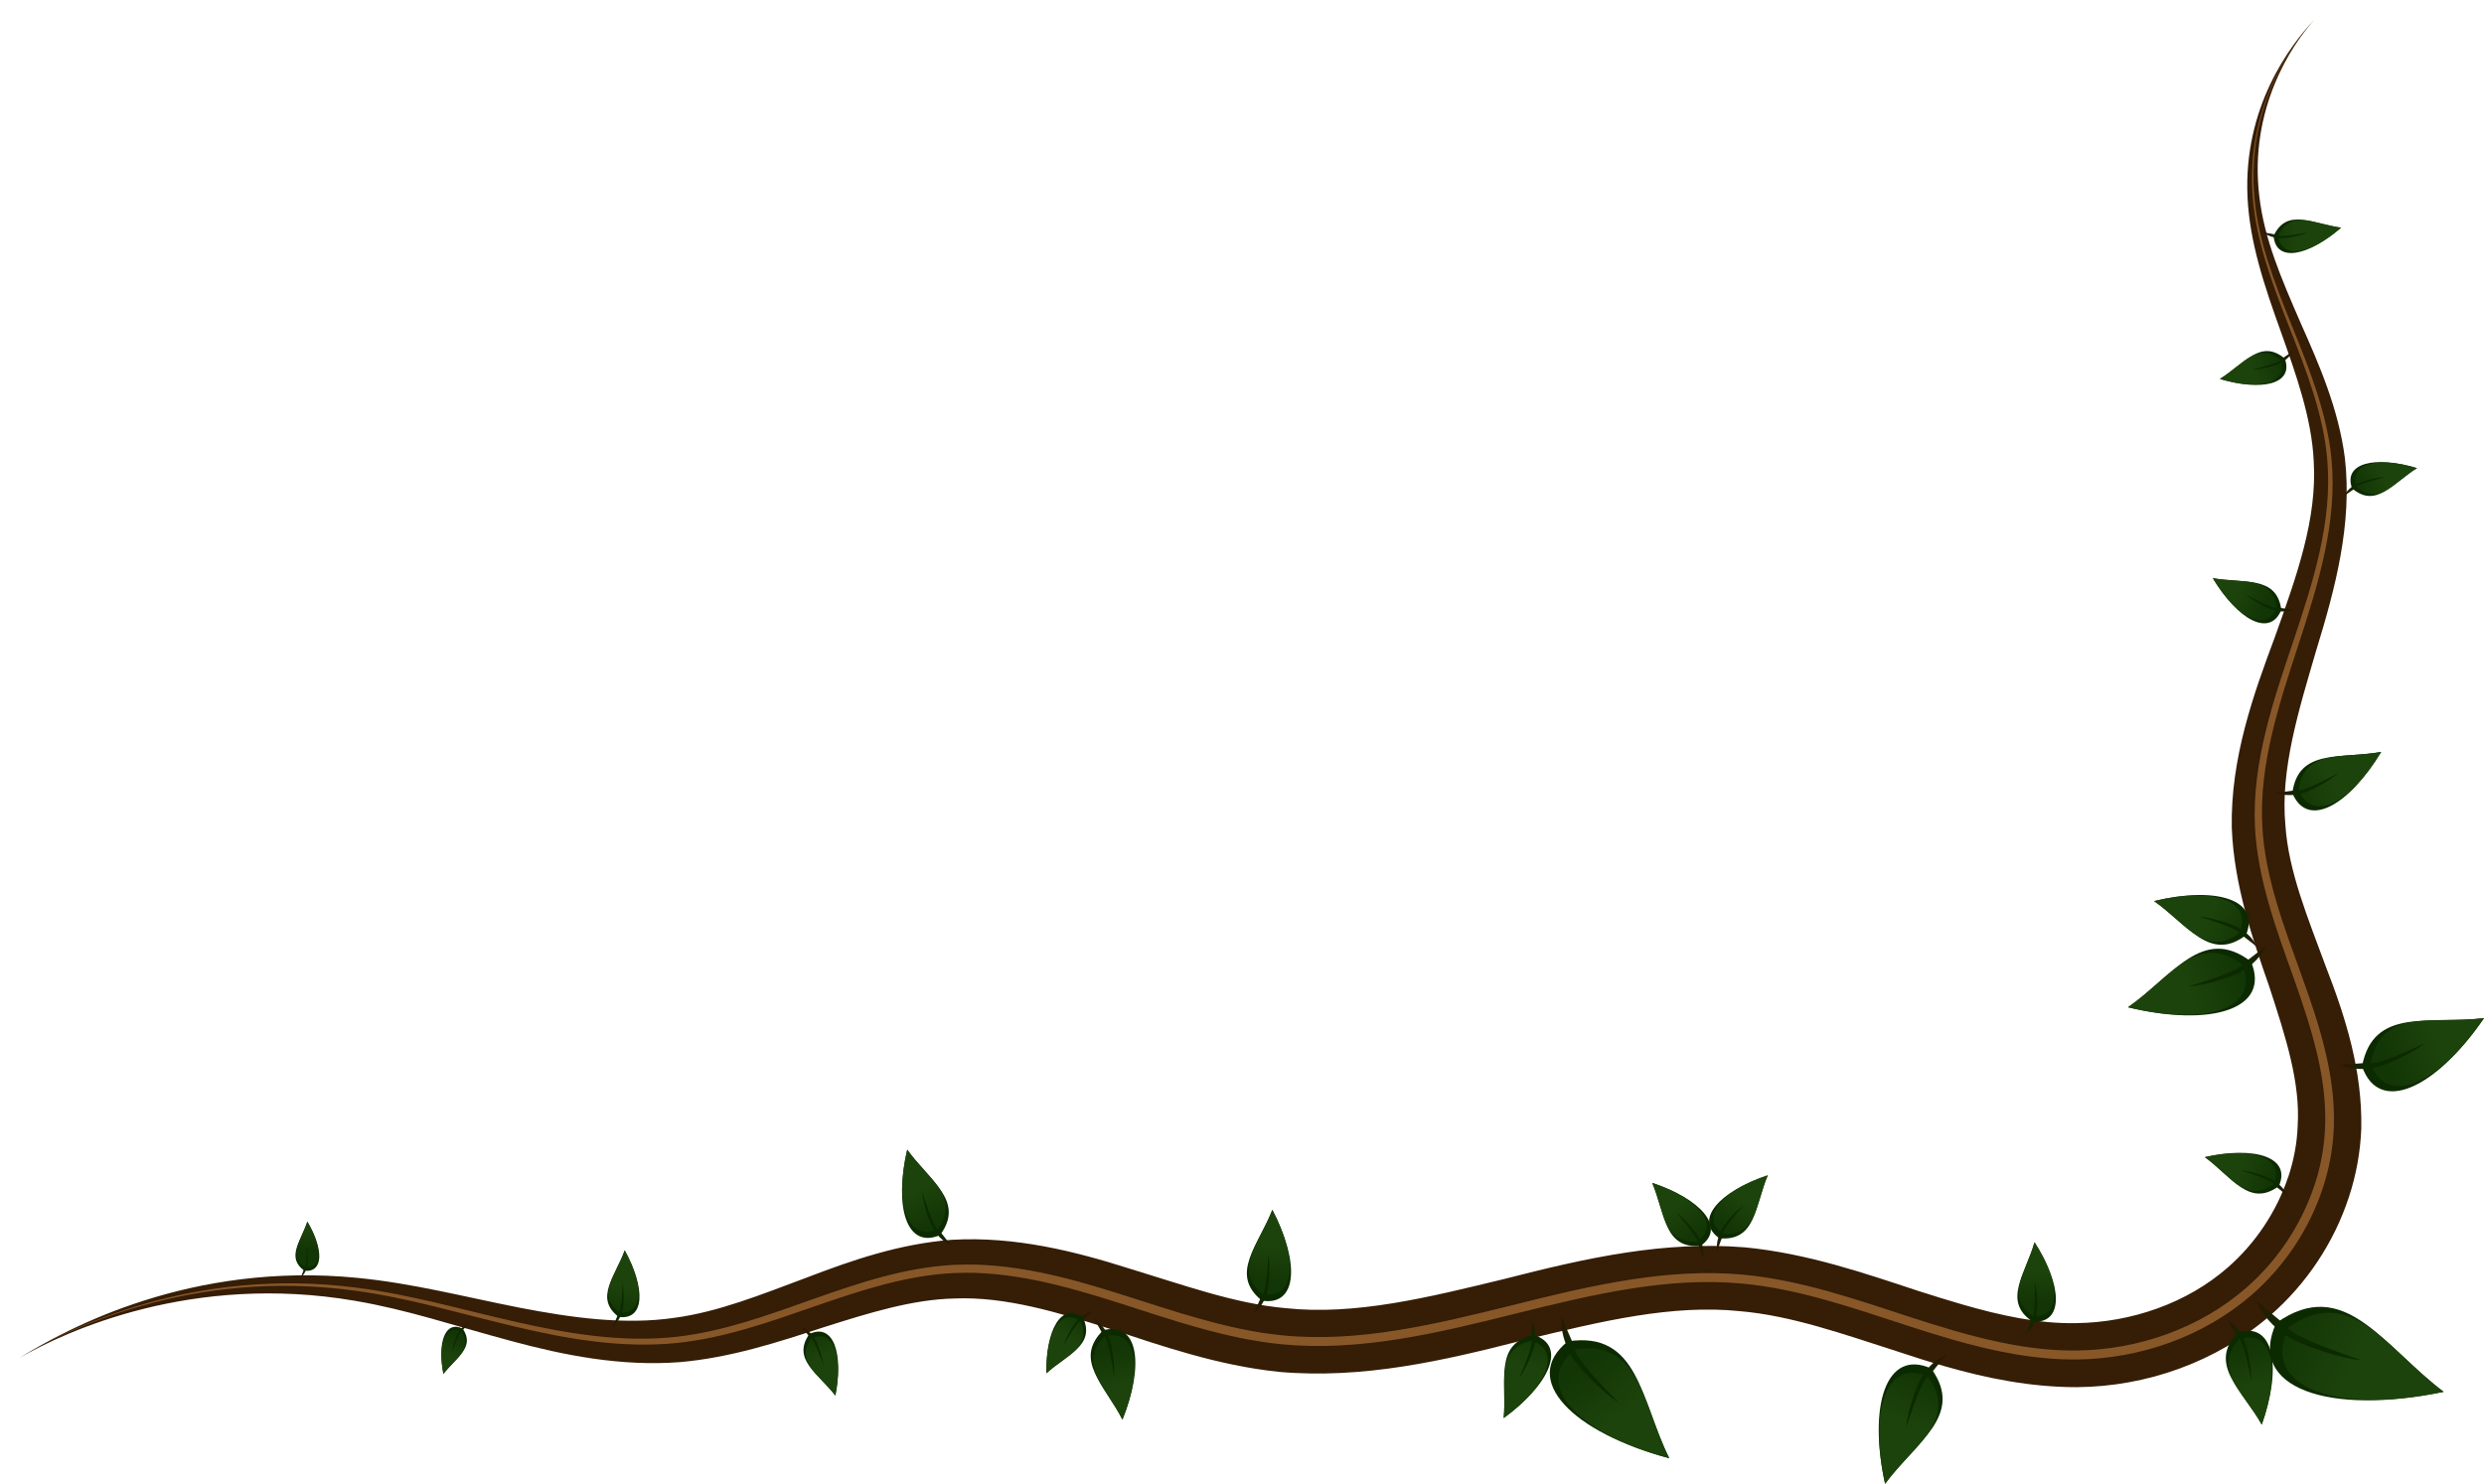 <?xml version="1.0" encoding="UTF-8" standalone="no"?>
<svg
   xmlns:dc="http://purl.org/dc/elements/1.1/"
   xmlns:cc="http://creativecommons.org/ns#"
   xmlns:rdf="http://www.w3.org/1999/02/22-rdf-syntax-ns#"
   xmlns:svg="http://www.w3.org/2000/svg"
   xmlns="http://www.w3.org/2000/svg"
   xmlns:xlink="http://www.w3.org/1999/xlink"
   xmlns:sodipodi="http://sodipodi.sourceforge.net/DTD/sodipodi-0.dtd"
   xmlns:inkscape="http://www.inkscape.org/namespaces/inkscape"
   sodipodi:docname="28_right_bottom_panel_vines.svg"
   inkscape:version="1.0 (4035a4fb49, 2020-05-01)"
   id="svg18228"
   version="1.1"
   viewBox="0 0 45.925 27.442"
   height="27.442mm"
   width="45.925mm">
  <defs
     id="defs18222">
    <filter
       height="1.03"
       y="-0.015"
       width="1.017"
       x="-0.009"
       id="filter5432"
       style="color-interpolation-filters:sRGB"
       inkscape:collect="always">
      <feGaussianBlur
         id="feGaussianBlur5434"
         stdDeviation="0.152"
         inkscape:collect="always" />
    </filter>
    <linearGradient
       inkscape:collect="always"
       xlink:href="#linearGradient4203"
       id="linearGradient12593"
       gradientUnits="userSpaceOnUse"
       gradientTransform="matrix(0.162,-0.366,-0.366,-0.162,338.72,205.656)"
       x1="-108.985"
       y1="531.631"
       x2="-108.985"
       y2="535.049" />
    <linearGradient
       id="linearGradient4203"
       inkscape:collect="always">
      <stop
         id="stop4199"
         offset="0"
         style="stop-color:#1d430c;stop-opacity:1" />
      <stop
         id="stop4201"
         offset="1"
         style="stop-color:#123605;stop-opacity:1" />
    </linearGradient>
    <linearGradient
       inkscape:collect="always"
       xlink:href="#linearGradient4215"
       id="linearGradient12595"
       gradientUnits="userSpaceOnUse"
       x1="-26.874"
       y1="139.344"
       x2="-26.614"
       y2="139.543"
       gradientTransform="matrix(-0.272,-1.536,-1.536,0.272,331.701,79.808)" />
    <linearGradient
       inkscape:collect="always"
       id="linearGradient4215">
      <stop
         style="stop-color:#0c2a00;stop-opacity:1"
         offset="0"
         id="stop4211" />
      <stop
         style="stop-color:#2b1803;stop-opacity:1"
         offset="1"
         id="stop4213" />
    </linearGradient>
    <linearGradient
       inkscape:collect="always"
       xlink:href="#linearGradient4203"
       id="linearGradient12589"
       gradientUnits="userSpaceOnUse"
       gradientTransform="matrix(-0.202,0.059,-0.059,-0.202,133.536,274.002)"
       x1="-108.985"
       y1="531.631"
       x2="-108.985"
       y2="535.049" />
    <linearGradient
       inkscape:collect="always"
       xlink:href="#linearGradient4215"
       id="linearGradient12591"
       gradientUnits="userSpaceOnUse"
       x1="-26.874"
       y1="139.344"
       x2="-26.614"
       y2="139.543"
       gradientTransform="matrix(-0.783,-0.251,0.251,-0.783,68.325,261.441)" />
    <linearGradient
       inkscape:collect="always"
       xlink:href="#linearGradient4203"
       id="linearGradient12585"
       gradientUnits="userSpaceOnUse"
       gradientTransform="matrix(-0.099,-0.272,-0.272,0.099,261.613,71.121)"
       x1="-108.985"
       y1="531.631"
       x2="-108.985"
       y2="535.049" />
    <linearGradient
       inkscape:collect="always"
       xlink:href="#linearGradient4215"
       id="linearGradient12587"
       gradientUnits="userSpaceOnUse"
       x1="-26.874"
       y1="139.344"
       x2="-26.614"
       y2="139.543"
       gradientTransform="matrix(-0.914,-0.665,-0.665,0.914,194.695,8.96)" />
    <linearGradient
       inkscape:collect="always"
       xlink:href="#linearGradient4203"
       id="linearGradient12581"
       gradientUnits="userSpaceOnUse"
       gradientTransform="matrix(-0.068,0.162,0.162,0.068,30.835,137.343)"
       x1="-108.985"
       y1="531.631"
       x2="-108.985"
       y2="535.049" />
    <linearGradient
       inkscape:collect="always"
       xlink:href="#linearGradient4215"
       id="linearGradient12583"
       gradientUnits="userSpaceOnUse"
       x1="-26.874"
       y1="139.344"
       x2="-26.614"
       y2="139.543"
       gradientTransform="matrix(0.13,0.672,0.672,-0.13,34.788,192.543)" />
    <linearGradient
       inkscape:collect="always"
       xlink:href="#linearGradient4203"
       id="linearGradient12577"
       gradientUnits="userSpaceOnUse"
       gradientTransform="matrix(0.252,0.109,0.109,-0.252,87.917,306.741)"
       x1="-108.985"
       y1="531.631"
       x2="-108.985"
       y2="535.049" />
    <linearGradient
       inkscape:collect="always"
       xlink:href="#linearGradient4215"
       id="linearGradient12579"
       gradientUnits="userSpaceOnUse"
       x1="-26.874"
       y1="139.344"
       x2="-26.614"
       y2="139.543"
       gradientTransform="matrix(1.052,-0.197,-0.197,-1.052,174.222,301.092)" />
    <linearGradient
       inkscape:collect="always"
       xlink:href="#linearGradient4203"
       id="linearGradient12573"
       gradientUnits="userSpaceOnUse"
       gradientTransform="matrix(-0.175,-0.009,-0.009,0.175,105.949,63.916)"
       x1="-108.985"
       y1="531.631"
       x2="-108.985"
       y2="535.049" />
    <linearGradient
       inkscape:collect="always"
       xlink:href="#linearGradient4215"
       id="linearGradient12575"
       gradientUnits="userSpaceOnUse"
       x1="-26.874"
       y1="139.344"
       x2="-26.614"
       y2="139.543"
       gradientTransform="matrix(-0.587,0.353,0.353,0.587,55.475,86.61)" />
    <linearGradient
       inkscape:collect="always"
       xlink:href="#linearGradient4203"
       id="linearGradient12569"
       gradientUnits="userSpaceOnUse"
       gradientTransform="matrix(0.264,-0.217,-0.217,-0.264,257.152,277.174)"
       x1="-108.985"
       y1="531.631"
       x2="-108.985"
       y2="535.049" />
    <linearGradient
       inkscape:collect="always"
       xlink:href="#linearGradient4215"
       id="linearGradient12571"
       gradientUnits="userSpaceOnUse"
       x1="-26.874"
       y1="139.344"
       x2="-26.614"
       y2="139.543"
       gradientTransform="matrix(0.383,-1.278,-1.278,-0.383,300.196,178.352)" />
    <linearGradient
       inkscape:collect="always"
       xlink:href="#linearGradient4203"
       id="linearGradient12565"
       gradientUnits="userSpaceOnUse"
       gradientTransform="matrix(-0.186,-0.062,0.062,-0.186,57.978,251.872)"
       x1="-108.985"
       y1="531.631"
       x2="-108.985"
       y2="535.049" />
    <linearGradient
       inkscape:collect="always"
       xlink:href="#linearGradient4215"
       id="linearGradient12567"
       gradientUnits="userSpaceOnUse"
       x1="-26.874"
       y1="139.344"
       x2="-26.614"
       y2="139.543"
       gradientTransform="matrix(-0.467,-0.603,0.603,-0.467,14.718,208.02)" />
    <linearGradient
       inkscape:collect="always"
       xlink:href="#linearGradient4203"
       id="linearGradient12561"
       gradientUnits="userSpaceOnUse"
       gradientTransform="matrix(-0.142,0.103,0.103,0.142,43.368,92.702)"
       x1="-108.985"
       y1="531.631"
       x2="-108.985"
       y2="535.049" />
    <linearGradient
       inkscape:collect="always"
       xlink:href="#linearGradient4215"
       id="linearGradient12563"
       gradientUnits="userSpaceOnUse"
       x1="-26.874"
       y1="139.344"
       x2="-26.614"
       y2="139.543"
       gradientTransform="matrix(-0.234,0.643,0.643,0.234,18.352,142.066)" />
    <linearGradient
       inkscape:collect="always"
       xlink:href="#linearGradient4203"
       id="linearGradient12557"
       gradientUnits="userSpaceOnUse"
       gradientTransform="matrix(0.142,0.103,-0.103,0.142,185.604,92.562)"
       x1="-108.985"
       y1="531.631"
       x2="-108.985"
       y2="535.049" />
    <linearGradient
       inkscape:collect="always"
       xlink:href="#linearGradient4215"
       id="linearGradient12559"
       gradientUnits="userSpaceOnUse"
       x1="-26.874"
       y1="139.344"
       x2="-26.614"
       y2="139.543"
       gradientTransform="matrix(0.234,0.643,-0.643,0.234,210.62,141.926)" />
    <linearGradient
       inkscape:collect="always"
       xlink:href="#linearGradient4203"
       id="linearGradient12553"
       gradientUnits="userSpaceOnUse"
       gradientTransform="matrix(-0.2,-0.028,-0.028,0.2,99.455,48.089)"
       x1="-108.985"
       y1="531.631"
       x2="-108.985"
       y2="535.049" />
    <linearGradient
       inkscape:collect="always"
       xlink:href="#linearGradient4215"
       id="linearGradient12555"
       gradientUnits="userSpaceOnUse"
       x1="-26.874"
       y1="139.344"
       x2="-26.614"
       y2="139.543"
       gradientTransform="matrix(-0.709,0.344,0.344,0.709,39.217,68.859)" />
    <linearGradient
       inkscape:collect="always"
       xlink:href="#linearGradient4203"
       id="linearGradient12549"
       gradientUnits="userSpaceOnUse"
       gradientTransform="matrix(-0.196,0.048,-0.048,-0.196,107.426,269.585)"
       x1="-108.985"
       y1="531.631"
       x2="-108.985"
       y2="535.049" />
    <linearGradient
       inkscape:collect="always"
       xlink:href="#linearGradient4215"
       id="linearGradient12551"
       gradientUnits="userSpaceOnUse"
       x1="-26.874"
       y1="139.344"
       x2="-26.614"
       y2="139.543"
       gradientTransform="matrix(-0.74,-0.273,0.273,-0.74,45.435,254.85)" />
    <linearGradient
       inkscape:collect="always"
       xlink:href="#linearGradient4203"
       id="linearGradient12545"
       gradientUnits="userSpaceOnUse"
       gradientTransform="matrix(0.122,0.084,0.084,-0.122,71.188,233.173)"
       x1="-108.985"
       y1="531.631"
       x2="-108.985"
       y2="535.049" />
    <linearGradient
       inkscape:collect="always"
       xlink:href="#linearGradient4215"
       id="linearGradient12547"
       gradientUnits="userSpaceOnUse"
       x1="-26.874"
       y1="139.344"
       x2="-26.614"
       y2="139.543"
       gradientTransform="matrix(0.576,0.007,0.007,-0.576,117.35,239.303)" />
    <linearGradient
       inkscape:collect="always"
       xlink:href="#linearGradient4203"
       id="linearGradient12541"
       gradientUnits="userSpaceOnUse"
       gradientTransform="matrix(0.187,-0.077,0.077,0.187,79.12,48.707)"
       x1="-108.985"
       y1="531.631"
       x2="-108.985"
       y2="535.049" />
    <linearGradient
       inkscape:collect="always"
       xlink:href="#linearGradient4215"
       id="linearGradient12543"
       gradientUnits="userSpaceOnUse"
       x1="-26.874"
       y1="139.344"
       x2="-26.614"
       y2="139.543"
       gradientTransform="matrix(0.773,0.155,-0.155,0.773,142.641,53.721)" />
    <linearGradient
       inkscape:collect="always"
       xlink:href="#linearGradient4203"
       id="linearGradient12537"
       gradientUnits="userSpaceOnUse"
       gradientTransform="matrix(-0.135,0.061,-0.061,-0.135,115.904,237.915)"
       x1="-108.985"
       y1="531.631"
       x2="-108.985"
       y2="535.049" />
    <linearGradient
       inkscape:collect="always"
       xlink:href="#linearGradient4215"
       id="linearGradient12539"
       gradientUnits="userSpaceOnUse"
       x1="-26.874"
       y1="139.344"
       x2="-26.614"
       y2="139.543"
       gradientTransform="matrix(-0.568,-0.095,0.095,-0.568,69.384,235.794)" />
    <linearGradient
       inkscape:collect="always"
       xlink:href="#linearGradient4203"
       id="linearGradient12533"
       gradientUnits="userSpaceOnUse"
       gradientTransform="matrix(-0.147,-0.017,-0.017,0.147,87.53,78.242)"
       x1="-108.985"
       y1="531.631"
       x2="-108.985"
       y2="535.049" />
    <linearGradient
       inkscape:collect="always"
       xlink:href="#linearGradient4215"
       id="linearGradient12535"
       gradientUnits="userSpaceOnUse"
       x1="-26.874"
       y1="139.344"
       x2="-26.614"
       y2="139.543"
       gradientTransform="matrix(-0.513,0.263,0.263,0.513,43.865,94.426)" />
    <linearGradient
       inkscape:collect="always"
       xlink:href="#linearGradient4203"
       id="linearGradient12529"
       gradientUnits="userSpaceOnUse"
       gradientTransform="matrix(0.099,0.045,0.045,-0.099,78.108,217.082)"
       x1="-108.985"
       y1="531.631"
       x2="-108.985"
       y2="535.049" />
    <linearGradient
       inkscape:collect="always"
       xlink:href="#linearGradient4215"
       id="linearGradient12531"
       gradientUnits="userSpaceOnUse"
       x1="-26.874"
       y1="139.344"
       x2="-26.614"
       y2="139.543"
       gradientTransform="matrix(0.419,-0.07,-0.07,-0.419,112.389,215.519)" />
    <linearGradient
       inkscape:collect="always"
       xlink:href="#linearGradient4203"
       id="linearGradient12525"
       gradientUnits="userSpaceOnUse"
       gradientTransform="matrix(-0.108,-0.009,-0.009,0.108,81.591,98.775)"
       x1="-108.985"
       y1="531.631"
       x2="-108.985"
       y2="535.049" />
    <linearGradient
       inkscape:collect="always"
       xlink:href="#linearGradient4215"
       id="linearGradient12527"
       gradientUnits="userSpaceOnUse"
       x1="-26.874"
       y1="139.344"
       x2="-26.614"
       y2="139.543"
       gradientTransform="matrix(-0.371,0.206,0.206,0.371,49.816,111.733)" />
    <linearGradient
       inkscape:collect="always"
       xlink:href="#linearGradient4203"
       id="linearGradient12521"
       gradientUnits="userSpaceOnUse"
       gradientTransform="matrix(-0.108,-0.269,0.269,-0.108,-31.473,180.817)"
       x1="-108.985"
       y1="531.631"
       x2="-108.985"
       y2="535.049" />
    <linearGradient
       inkscape:collect="always"
       xlink:href="#linearGradient4215"
       id="linearGradient12523"
       gradientUnits="userSpaceOnUse"
       x1="-26.874"
       y1="139.344"
       x2="-26.614"
       y2="139.543"
       gradientTransform="matrix(0.235,-1.106,1.106,0.235,-23.292,89.85)" />
    <linearGradient
       inkscape:collect="always"
       xlink:href="#linearGradient4203"
       id="linearGradient12517"
       gradientUnits="userSpaceOnUse"
       gradientTransform="matrix(-0.081,0.201,0.201,0.081,7.972,130.401)"
       x1="-108.985"
       y1="531.631"
       x2="-108.985"
       y2="535.049" />
    <linearGradient
       inkscape:collect="always"
       xlink:href="#linearGradient4215"
       id="linearGradient12519"
       gradientUnits="userSpaceOnUse"
       x1="-26.874"
       y1="139.344"
       x2="-26.614"
       y2="139.543"
       gradientTransform="matrix(0.175,0.825,0.825,-0.175,14.079,198.307)" />
    <linearGradient
       inkscape:collect="always"
       xlink:href="#linearGradient4203"
       id="linearGradient12513"
       gradientUnits="userSpaceOnUse"
       gradientTransform="matrix(-0.086,-0.199,-0.199,0.086,222.357,81.435)"
       x1="-108.985"
       y1="531.631"
       x2="-108.985"
       y2="535.049" />
    <linearGradient
       inkscape:collect="always"
       xlink:href="#linearGradient4215"
       id="linearGradient12515"
       gradientUnits="userSpaceOnUse"
       x1="-26.874"
       y1="139.344"
       x2="-26.614"
       y2="139.543"
       gradientTransform="matrix(-0.71,-0.456,-0.456,0.71,169.823,37.977)" />
    <linearGradient
       inkscape:collect="always"
       xlink:href="#linearGradient4203"
       id="linearGradient12509"
       gradientUnits="userSpaceOnUse"
       gradientTransform="matrix(0.066,-0.153,0.153,0.066,50.141,93.517)"
       x1="-108.985"
       y1="531.631"
       x2="-108.985"
       y2="535.049" />
    <linearGradient
       inkscape:collect="always"
       xlink:href="#linearGradient4215"
       id="linearGradient12511"
       gradientUnits="userSpaceOnUse"
       x1="-26.874"
       y1="139.344"
       x2="-26.614"
       y2="139.543"
       gradientTransform="matrix(0.547,-0.352,0.352,0.547,90.667,59.993)" />
    <linearGradient
       inkscape:collect="always"
       xlink:href="#linearGradient4203"
       id="linearGradient12505"
       gradientUnits="userSpaceOnUse"
       gradientTransform="matrix(0.049,0.142,-0.142,0.049,207.864,132.937)"
       x1="-108.985"
       y1="531.631"
       x2="-108.985"
       y2="535.049" />
    <linearGradient
       inkscape:collect="always"
       xlink:href="#linearGradient4215"
       id="linearGradient12507"
       gradientUnits="userSpaceOnUse"
       x1="-26.874"
       y1="139.344"
       x2="-26.614"
       y2="139.543"
       gradientTransform="matrix(-0.152,0.566,-0.566,-0.152,201.147,179.799)" />
    <linearGradient
       inkscape:collect="always"
       xlink:href="#linearGradient4203"
       id="linearGradient12501"
       gradientUnits="userSpaceOnUse"
       gradientTransform="matrix(-0.049,-0.142,0.142,-0.049,43.607,151.62)"
       x1="-108.985"
       y1="531.631"
       x2="-108.985"
       y2="535.049" />
    <linearGradient
       inkscape:collect="always"
       xlink:href="#linearGradient4215"
       id="linearGradient12503"
       gradientUnits="userSpaceOnUse"
       x1="-26.874"
       y1="139.344"
       x2="-26.614"
       y2="139.543"
       gradientTransform="matrix(0.152,-0.566,0.566,0.152,50.324,104.758)" />
    <linearGradient
       inkscape:collect="always"
       xlink:href="#linearGradient4203"
       id="linearGradient12497"
       gradientUnits="userSpaceOnUse"
       gradientTransform="matrix(-0.014,-0.15,-0.15,0.014,203.525,114.857)"
       x1="-108.985"
       y1="531.631"
       x2="-108.985"
       y2="535.049" />
    <linearGradient
       inkscape:collect="always"
       xlink:href="#linearGradient4215"
       id="linearGradient12499"
       gradientUnits="userSpaceOnUse"
       x1="-26.874"
       y1="139.344"
       x2="-26.614"
       y2="139.543"
       gradientTransform="matrix(-0.371,-0.453,-0.453,0.371,178.11,74.916)" />
  </defs>
  <sodipodi:namedview
     inkscape:window-maximized="1"
     inkscape:window-y="-8"
     inkscape:window-x="-8"
     inkscape:window-height="705"
     inkscape:window-width="1366"
     fit-margin-bottom="0"
     fit-margin-right="0"
     fit-margin-left="0"
     fit-margin-top="0"
     showgrid="false"
     inkscape:document-rotation="0"
     inkscape:current-layer="layer1"
     inkscape:document-units="mm"
     inkscape:cy="46.752933"
     inkscape:cx="108.58259"
     inkscape:zoom="2.6845878"
     inkscape:pageshadow="2"
     inkscape:pageopacity="0.0"
     borderopacity="1.0"
     bordercolor="#666666"
     pagecolor="#ffffff"
     id="base" />
  <g
     transform="translate(-82.871,-134.446)"
     id="layer1"
     inkscape:groupmode="layer"
     inkscape:label="Layer 1">
    <path
       sodipodi:nodetypes="cssssssssssc"
       style="fill:#351d05;fill-opacity:0.996;stroke:none;stroke-width:0.265px;stroke-linecap:butt;stroke-linejoin:miter;stroke-opacity:1"
       d="m 125.178,156.209 c 0.099,-0.298 0.161,-0.613 0.173,-0.935 0.052,-0.803 -0.218,-1.642 -0.526,-2.584 -0.306,-0.881 -0.65,-1.866 -0.692,-2.933 -0.024,-1.29 0.399,-2.464 0.8,-3.539 0.407,-1.139 0.779,-2.179 0.715,-3.242 -0.037,-0.808 -0.34,-1.639 -0.603,-2.382 -0.323,-0.897 -0.58,-1.671 -0.621,-2.499 -0.079,-1.663 0.784,-2.81 1.234,-3.283 -0.416,0.463 -1.21,1.647 -1.016,3.265 0.092,0.785 0.394,1.494 0.776,2.369 0.319,0.719 0.691,1.561 0.807,2.479 0.136,1.205 -0.172,2.381 -0.53,3.546 -0.323,1.105 -0.667,2.203 -0.571,3.236 0.057,0.856 0.419,1.723 0.746,2.61 0.367,0.945 0.679,1.928 0.657,3.004 -0.017,0.439 -0.097,0.862 -0.227,1.258 -0.277,0.848 -0.786,1.613 -1.46,2.198 v 0 c -0.993,0.858 -2.281,1.313 -3.573,1.323 -0.857,5.8e-4 -1.673,-0.166 -2.445,-0.388 -0.288,-0.082 -0.569,-0.172 -0.845,-0.264 v 0 c -1.018,-0.326 -1.986,-0.673 -2.944,-0.754 v 0 c -0.621,-0.064 -1.256,-0.017 -1.903,0.085 -0.707,0.112 -1.427,0.291 -2.156,0.468 -1.396,0.356 -2.892,0.709 -4.457,0.57 v 0 c -0.569,-0.059 -1.113,-0.18 -1.637,-0.326 -0.515,-0.143 -0.995,-0.307 -1.503,-0.474 -0.934,-0.296 -1.915,-0.596 -2.855,-0.557 -0.779,0.016 -1.58,0.265 -2.425,0.533 -0.838,0.274 -1.716,0.562 -2.656,0.644 -1.098,0.084 -2.153,-0.13 -3.108,-0.388 0,0 0,0 0,0 -1.09,-0.291 -1.924,-0.581 -2.905,-0.747 -2.998,-0.513 -5.328,0.556 -6.193,1.054 0.892,-0.548 3.161,-1.781 6.249,-1.477 1.029,0.103 1.915,0.338 2.992,0.551 0,0 0,0 0,0 0.946,0.183 1.939,0.325 2.874,0.186 0.805,-0.109 1.591,-0.427 2.426,-0.739 0.837,-0.321 1.719,-0.628 2.69,-0.702 1.178,-0.07 2.297,0.219 3.264,0.525 0.514,0.156 1.003,0.318 1.469,0.45 0.484,0.137 0.96,0.246 1.433,0.288 v 0 c 1.298,0.141 2.66,-0.202 4.056,-0.54 v 0 c 0.728,-0.186 1.483,-0.372 2.261,-0.489 0.712,-0.107 1.444,-0.156 2.191,-0.094 v 0 c 1.151,0.113 2.205,0.478 3.202,0.807 v 0 c 0.271,0.086 0.54,0.171 0.807,0.248 0.717,0.207 1.419,0.36 2.106,0.346 1.022,-0.012 2.054,-0.371 2.807,-1.032 v 0 c 0.508,-0.444 0.903,-1.035 1.114,-1.674 z"
       id="path10927"
       inkscape:export-filename="D:\Calcatz\Icon Pack\Adventure Narrative Inspired by Jumanji\Assets\PNG\Plant\19_right_bottom_panel_vines.png"
       inkscape:export-xdpi="96"
       inkscape:export-ydpi="96" />
    <path
       id="path10981"
       d="m 125.662,156.368 c 0.112,-0.34 0.182,-0.702 0.196,-1.074 0.039,-0.921 -0.249,-1.822 -0.582,-2.765 -0.315,-0.884 -0.666,-1.818 -0.715,-2.794 -0.054,-1.179 0.335,-2.321 0.702,-3.408 0.386,-1.15 0.731,-2.249 0.636,-3.374 -0.071,-0.855 -0.404,-1.692 -0.691,-2.425 -0.348,-0.886 -0.624,-1.633 -0.688,-2.442 -0.127,-1.629 0.691,-2.791 1.138,-3.275 -0.416,0.454 -1.253,1.622 -1.108,3.273 0.07,0.803 0.352,1.539 0.709,2.424 0.294,0.729 0.637,1.567 0.719,2.438 0.105,1.144 -0.231,2.262 -0.61,3.416 -0.356,1.092 -0.735,2.223 -0.67,3.366 0.05,0.948 0.405,1.865 0.722,2.749 0.342,0.945 0.635,1.865 0.6,2.823 -0.015,0.388 -0.088,0.765 -0.204,1.118 -0.249,0.758 -0.709,1.448 -1.311,1.972 v 0 c -0.889,0.773 -2.067,1.187 -3.243,1.198 -0.784,0.006 -1.55,-0.155 -2.299,-0.37 -0.279,-0.08 -0.555,-0.168 -0.829,-0.257 v 0 c -1.009,-0.327 -2.014,-0.682 -3.055,-0.777 v 0 c -0.676,-0.063 -1.352,-0.016 -2.027,0.089 -0.737,0.114 -1.473,0.296 -2.201,0.477 -1.396,0.348 -2.835,0.697 -4.285,0.557 v 0 c -0.528,-0.052 -1.042,-0.168 -1.549,-0.31 -0.501,-0.14 -0.97,-0.299 -1.488,-0.464 -0.947,-0.3 -1.988,-0.595 -3.031,-0.543 -0.861,0.041 -1.697,0.315 -2.539,0.606 -0.837,0.29 -1.675,0.592 -2.557,0.685 -1.028,0.108 -2.057,-0.075 -3.008,-0.301 0,0 0,0 0,0 -1.084,-0.257 -1.942,-0.524 -2.942,-0.662 -3.058,-0.425 -5.368,0.734 -6.217,1.234 0.91,-0.541 3.197,-1.683 6.225,-1.293 1.007,0.13 1.873,0.389 2.954,0.635 0,0 0,0 0,0 0.95,0.215 1.97,0.388 2.976,0.273 0.863,-0.098 1.689,-0.403 2.525,-0.699 0.84,-0.298 1.687,-0.58 2.575,-0.629 1.075,-0.057 2.134,0.236 3.088,0.538 0.521,0.164 0.986,0.321 1.484,0.46 0.502,0.141 1.007,0.255 1.521,0.305 v 0 c 1.413,0.14 2.833,-0.207 4.229,-0.553 v 0 c 0.729,-0.182 1.469,-0.365 2.216,-0.48 0.684,-0.105 1.374,-0.153 2.067,-0.09 v 0 c 1.068,0.099 2.085,0.456 3.091,0.784 v 0 c 0.273,0.088 0.547,0.175 0.823,0.255 0.741,0.213 1.492,0.372 2.252,0.364 1.138,-0.011 2.281,-0.411 3.137,-1.157 v 0 c 0.58,-0.505 1.023,-1.171 1.263,-1.899 z"
       style="fill:#885728;fill-opacity:1;stroke:none;stroke-width:0.265px;stroke-linecap:butt;stroke-linejoin:miter;stroke-opacity:1;filter:url(#filter5432)"
       sodipodi:nodetypes="cssssssssssc"
       inkscape:export-filename="D:\Calcatz\Icon Pack\Adventure Narrative Inspired by Jumanji\Assets\PNG\Plant\19_right_bottom_panel_vines.png"
       inkscape:export-xdpi="96"
       inkscape:export-ydpi="96" />
    <path
       sodipodi:nodetypes="ccc"
       id="path11417"
       d="m 124.954,158.914 c -0.558,1.209 0.986,1.713 3.096,1.272 -1.121,-0.84 -1.831,-2.171 -3.096,-1.272 z"
       style="fill:#0c2a00;fill-opacity:1;stroke:none;stroke-width:0.137px;stroke-linecap:butt;stroke-linejoin:miter;stroke-opacity:1" />
    <path
       sodipodi:nodetypes="ccccccc"
       d="m 128.05,160.186 c -1.884,0.394 -3.277,-0.023 -2.929,-1.052 0.246,0.177 1.019,0.435 1.409,0.468 -0.419,-0.141 -1.218,-0.421 -1.362,-0.597 5.3e-4,-0.001 7.9e-4,-0.002 0,-0.003 1.177,-0.837 1.838,0.401 2.881,1.183 z"
       style="fill:url(#linearGradient12593);fill-opacity:1;stroke:none;stroke-width:0.137px;stroke-linecap:butt;stroke-linejoin:miter;stroke-opacity:1"
       id="path11419" />
    <path
       style="fill:url(#linearGradient12595);fill-opacity:1;fill-rule:nonzero;stroke:none;stroke-width:0.137px;stroke-linecap:butt;stroke-linejoin:miter;stroke-opacity:1"
       d="m 124.589,158.493 c 0.01,0.007 0.011,0.017 0.017,0.032 v 0 c 0,0.011 0.01,0.025 0.016,0.042 v 0 c 0.012,0.03 0.029,0.069 0.059,0.119 v 0 c 0.066,0.11 0.18,0.239 0.294,0.335 v 0 c 0.014,0.012 0.106,-0.009 0.122,0.004 -0.015,-0.013 -0.011,-0.106 -0.025,-0.118 v 0 c -0.094,-0.08 -0.244,-0.198 -0.328,-0.272 v 0 c -0.04,-0.035 -0.072,-0.065 -0.094,-0.085 v 0 c -0.015,-0.014 -0.022,-0.021 -0.034,-0.031 v 0 c -0.012,-0.011 -0.021,-0.019 -0.027,-0.025 z"
       id="path11421"
       sodipodi:nodetypes="cc" />
    <path
       style="fill:#0c2a00;fill-opacity:1;stroke:none;stroke-width:0.072px;stroke-linecap:butt;stroke-linejoin:miter;stroke-opacity:1"
       d="m 124.242,159.087 c 0.671,-0.206 0.825,0.636 0.445,1.706 -0.36,-0.645 -1.004,-1.11 -0.445,-1.706 z"
       id="path11427"
       sodipodi:nodetypes="ccc" />
    <path
       id="path11429"
       style="fill:url(#linearGradient12589);fill-opacity:1;stroke:none;stroke-width:0.072px;stroke-linecap:butt;stroke-linejoin:miter;stroke-opacity:1"
       d="m 124.687,160.794 c 0.339,-0.956 0.219,-1.713 -0.342,-1.604 0.075,0.141 0.155,0.563 0.145,0.769 -0.044,-0.229 -0.134,-0.666 -0.215,-0.753 -5.3e-4,1.8e-4 -0.001,2.9e-4 0,3.4e-4 -0.52,0.555 0.079,0.988 0.414,1.588 z"
       sodipodi:nodetypes="ccccccc" />
    <path
       sodipodi:nodetypes="cc"
       id="path11431"
       d="m 124.048,158.866 c 0,0.003 0.01,0.009 0.011,0.016 v 0 c 0,0.007 0.01,0.011 0.014,0.02 v 0 c 0.01,0.013 0.022,0.032 0.038,0.055 v 0 c 0.033,0.049 0.084,0.136 0.119,0.191 v 0 c 0.01,0.008 0.054,0.012 0.06,0.021 -0.01,-0.009 0.012,-0.056 0.01,-0.064 v 0 c -0.042,-0.066 -0.101,-0.135 -0.154,-0.177 v 0 c -0.024,-0.019 -0.043,-0.031 -0.058,-0.039 v 0 c -0.01,-0.005 -0.015,-0.008 -0.021,-0.011 v 0 c -0.01,-0.004 -0.012,-0.008 -0.015,-0.011 z"
       style="fill:url(#linearGradient12591);fill-opacity:1;fill-rule:nonzero;stroke:none;stroke-width:0.072px;stroke-linecap:butt;stroke-linejoin:miter;stroke-opacity:1" />
    <path
       style="fill:#0c2a00;fill-opacity:1;stroke:none;stroke-width:0.099px;stroke-linecap:butt;stroke-linejoin:miter;stroke-opacity:1"
       d="m 126.541,154.167 c 0.316,0.912 1.376,0.399 2.255,-0.892 -1.008,0.125 -2.047,-0.213 -2.255,0.892 z"
       id="path11437"
       sodipodi:nodetypes="ccc" />
    <path
       id="path11439"
       style="fill:url(#linearGradient12585);fill-opacity:1;stroke:none;stroke-width:0.099px;stroke-linecap:butt;stroke-linejoin:miter;stroke-opacity:1"
       d="m 128.796,153.275 c -0.785,1.153 -1.722,1.635 -2.057,0.923 0.217,-0.031 0.75,-0.285 0.971,-0.464 -0.29,0.137 -0.847,0.393 -1.011,0.373 -2.6e-4,-8.2e-4 -5.3e-4,-0.001 -7.9e-4,-0.002 0.194,-1.029 1.161,-0.714 2.099,-0.831 z"
       sodipodi:nodetypes="ccccccc" />
    <path
       sodipodi:nodetypes="cc"
       id="path11441"
       d="m 126.138,154.131 c 0.01,6.3e-4 0.014,0.003 0.025,0.008 v 0 c 0.01,0.004 0.018,0.008 0.03,0.014 v 0 c 0.021,0.01 0.05,0.022 0.09,0.033 v 0 c 0.09,0.024 0.214,0.034 0.322,0.027 v 0 c 0.013,-8.8e-4 0.051,-0.058 0.065,-0.059 -0.014,0.001 -0.059,-0.05 -0.072,-0.049 v 0 c -0.089,0.006 -0.227,0.019 -0.308,0.023 v 0 c -0.039,0.002 -0.07,0.002 -0.092,0.003 v 0 c -0.015,3.7e-4 -0.022,5.3e-4 -0.033,8.4e-4 v 0 c -0.012,3.5e-4 -0.021,6.4e-4 -0.026,6e-5 z"
       style="fill:url(#linearGradient12587);fill-opacity:1;fill-rule:nonzero;stroke:none;stroke-width:0.099px;stroke-linecap:butt;stroke-linejoin:miter;stroke-opacity:1" />
    <path
       sodipodi:nodetypes="ccc"
       id="path11447"
       d="m 125.003,156.382 c 0.237,-0.535 -0.445,-0.745 -1.368,-0.537 0.498,0.361 0.819,0.941 1.368,0.537 z"
       style="fill:#0c2a00;fill-opacity:1;stroke:none;stroke-width:0.06px;stroke-linecap:butt;stroke-linejoin:miter;stroke-opacity:1" />
    <path
       sodipodi:nodetypes="ccccccc"
       d="m 123.635,155.846 c 0.824,-0.186 1.439,-0.012 1.293,0.441 -0.109,-0.076 -0.45,-0.184 -0.622,-0.196 0.185,0.059 0.538,0.176 0.602,0.253 -2e-4,4.8e-4 -5.3e-4,7.7e-4 -5.3e-4,0.001 -0.511,0.376 -0.809,-0.163 -1.273,-0.499 z"
       style="fill:url(#linearGradient12581);fill-opacity:1;stroke:none;stroke-width:0.06px;stroke-linecap:butt;stroke-linejoin:miter;stroke-opacity:1"
       id="path11449" />
    <path
       style="fill:url(#linearGradient12583);fill-opacity:1;fill-rule:nonzero;stroke:none;stroke-width:0.06px;stroke-linecap:butt;stroke-linejoin:miter;stroke-opacity:1"
       d="m 125.167,156.565 c 0,-0.003 0,-0.007 -0.01,-0.014 v 0 c 0,-0.005 0,-0.011 -0.01,-0.018 v 0 c -0.01,-0.013 -0.013,-0.03 -0.027,-0.052 v 0 c -0.03,-0.048 -0.081,-0.104 -0.131,-0.145 v 0 c -0.01,-0.005 -0.046,0.005 -0.053,-6.9e-4 0.01,0.005 0.01,0.047 0.012,0.052 v 0 c 0.042,0.034 0.108,0.085 0.146,0.117 v 0 c 0.018,0.015 0.032,0.028 0.042,0.037 v 0 c 0.01,0.006 0.01,0.009 0.015,0.013 v 0 c 0.01,0.005 0.01,0.008 0.012,0.011 z"
       id="path11451"
       sodipodi:nodetypes="cc" />
    <path
       style="fill:#0c2a00;fill-opacity:1;stroke:none;stroke-width:0.094px;stroke-linecap:butt;stroke-linejoin:miter;stroke-opacity:1"
       d="m 118.575,159.755 c -0.833,-0.375 -1.169,0.688 -0.852,2.133 0.569,-0.775 1.478,-1.271 0.852,-2.133 z"
       id="path11457"
       sodipodi:nodetypes="ccc" />
    <path
       id="path11459"
       style="fill:url(#linearGradient12577);fill-opacity:1;stroke:none;stroke-width:0.094px;stroke-linecap:butt;stroke-linejoin:miter;stroke-opacity:1"
       d="m 117.723,161.888 c -0.283,-1.29 -0.01,-2.249 0.702,-2.017 -0.12,0.17 -0.292,0.702 -0.312,0.97 0.094,-0.289 0.281,-0.839 0.401,-0.939 7.9e-4,3.2e-4 0,5.3e-4 0,7.1e-4 0.582,0.802 -0.263,1.264 -0.793,1.985 z"
       sodipodi:nodetypes="ccccccc" />
    <path
       sodipodi:nodetypes="cc"
       id="path11461"
       d="m 118.861,159.501 c 0,0.004 -0.012,0.008 -0.022,0.012 v 0 c -0.01,0.003 -0.017,0.007 -0.029,0.011 v 0 c -0.021,0.008 -0.047,0.02 -0.081,0.041 v 0 c -0.075,0.046 -0.163,0.126 -0.228,0.204 v 0 c -0.01,0.01 0.01,0.073 0,0.083 0.01,-0.011 0.073,-0.008 0.081,-0.018 v 0 c 0.054,-0.065 0.134,-0.169 0.185,-0.227 v 0 c 0.024,-0.028 0.044,-0.05 0.058,-0.065 v 0 c 0.01,-0.011 0.014,-0.015 0.021,-0.023 v 0 c 0.01,-0.008 0.013,-0.015 0.017,-0.018 z"
       style="fill:url(#linearGradient12579);fill-opacity:1;fill-rule:nonzero;stroke:none;stroke-width:0.094px;stroke-linecap:butt;stroke-linejoin:miter;stroke-opacity:1" />
    <path
       style="fill:#0c2a00;fill-opacity:1;stroke:none;stroke-width:0.06px;stroke-linecap:butt;stroke-linejoin:miter;stroke-opacity:1"
       d="m 120.452,158.889 c 0.584,0.038 0.547,-0.674 0.034,-1.469 -0.168,0.592 -0.602,1.092 -0.034,1.469 z"
       id="path11467"
       sodipodi:nodetypes="ccc" />
    <path
       id="path11469"
       style="fill:url(#linearGradient12573);fill-opacity:1;stroke:none;stroke-width:0.06px;stroke-linecap:butt;stroke-linejoin:miter;stroke-opacity:1"
       d="m 120.486,157.42 c 0.458,0.71 0.506,1.347 0.03,1.366 0.034,-0.129 0.018,-0.486 -0.03,-0.651 0.01,0.194 0.019,0.565 -0.03,0.652 -5.3e-4,-3e-5 -7.9e-4,-5e-5 0,2e-5 -0.528,-0.351 -0.125,-0.816 0.031,-1.367 z"
       sodipodi:nodetypes="ccccccc" />
    <path
       sodipodi:nodetypes="cc"
       id="path11471"
       d="m 120.337,159.105 c 0,-0.003 0.01,-0.007 0.011,-0.012 v 0 c 0,-0.004 0.01,-0.008 0.015,-0.013 v 0 c 0.011,-0.01 0.024,-0.023 0.039,-0.043 v 0 c 0.034,-0.044 0.069,-0.112 0.091,-0.173 v 0 c 0,-0.008 -0.02,-0.042 -0.018,-0.05 0,0.008 -0.042,0.021 -0.044,0.029 v 0 c -0.018,0.051 -0.043,0.131 -0.06,0.178 v 0 c -0.01,0.022 -0.015,0.04 -0.02,0.052 v 0 c 0,0.007 -0.01,0.013 -0.01,0.018 v 0 c 0,0.007 0,0.012 -0.01,0.015 z"
       style="fill:url(#linearGradient12575);fill-opacity:1;fill-rule:nonzero;stroke:none;stroke-width:0.06px;stroke-linecap:butt;stroke-linejoin:miter;stroke-opacity:1" />
    <path
       style="fill:#0c2a00;fill-opacity:1;stroke:none;stroke-width:0.117px;stroke-linecap:butt;stroke-linejoin:miter;stroke-opacity:1"
       d="m 111.858,159.253 c -0.891,0.709 0.094,1.688 1.876,2.162 -0.533,-1.073 -0.564,-2.363 -1.876,-2.162 z"
       id="path11477"
       sodipodi:nodetypes="ccc" />
    <path
       id="path11479"
       style="fill:url(#linearGradient12569);fill-opacity:1;stroke:none;stroke-width:0.117px;stroke-linecap:butt;stroke-linejoin:miter;stroke-opacity:1"
       d="m 113.734,161.415 c -1.591,-0.424 -2.494,-1.278 -1.833,-1.93 0.12,0.23 0.611,0.724 0.896,0.9 -0.266,-0.269 -0.769,-0.79 -0.811,-0.98 7.9e-4,-6.3e-4 0,-0.001 0,-0.002 1.221,-0.187 1.249,1.013 1.745,2.012 z"
       sodipodi:nodetypes="ccccccc" />
    <path
       sodipodi:nodetypes="cc"
       id="path11481"
       d="m 111.741,158.791 c 0,0.007 0,0.017 5.3e-4,0.031 v 0 c -8e-4,0.01 0,0.023 0,0.038 v 0 c 0,0.027 0,0.064 -8e-4,0.113 v 0 c 0.01,0.11 0.046,0.252 0.096,0.369 v 0 c 0.01,0.015 0.085,0.034 0.091,0.049 -0.01,-0.016 0.032,-0.086 0.026,-0.1 v 0 c -0.041,-0.097 -0.11,-0.245 -0.146,-0.334 v 0 c -0.017,-0.042 -0.03,-0.077 -0.039,-0.101 v 0 c -0.01,-0.017 -0.01,-0.024 -0.014,-0.036 v 0 c 0,-0.013 -0.01,-0.023 -0.01,-0.029 z"
       style="fill:url(#linearGradient12571);fill-opacity:1;fill-rule:nonzero;stroke:none;stroke-width:0.117px;stroke-linecap:butt;stroke-linejoin:miter;stroke-opacity:1" />
    <path
       sodipodi:nodetypes="ccc"
       id="path11487"
       d="m 111.227,159.134 c 0.621,0.195 0.296,0.919 -0.556,1.538 0.064,-0.682 -0.185,-1.376 0.556,-1.538 z"
       style="fill:#0c2a00;fill-opacity:1;stroke:none;stroke-width:0.067px;stroke-linecap:butt;stroke-linejoin:miter;stroke-opacity:1" />
    <path
       sodipodi:nodetypes="ccccccc"
       d="m 110.671,160.672 c 0.761,-0.553 1.067,-1.194 0.581,-1.406 -0.017,0.147 -0.177,0.512 -0.293,0.664 0.087,-0.198 0.247,-0.579 0.231,-0.689 -5.3e-4,-1.8e-4 -7.9e-4,-2.9e-4 0,-5.6e-4 -0.69,0.151 -0.458,0.797 -0.517,1.431 z"
       style="fill:url(#linearGradient12565);fill-opacity:1;stroke:none;stroke-width:0.067px;stroke-linecap:butt;stroke-linejoin:miter;stroke-opacity:1"
       id="path11489" />
    <path
       style="fill:url(#linearGradient12567);fill-opacity:1;fill-rule:nonzero;stroke:none;stroke-width:0.067px;stroke-linecap:butt;stroke-linejoin:miter;stroke-opacity:1"
       d="m 111.195,158.863 c 0,0.006 0,0.021 0,0.04 v 0 c 2.6e-4,0.015 5.3e-4,0.035 -2.7e-4,0.062 v 0 c 0,0.055 -0.01,0.148 -0.011,0.208 v 0 c -5.2e-4,0.009 0.035,0.038 0.034,0.048 5.3e-4,-0.01 0.038,-0.036 0.039,-0.045 v 0 c 0,-0.072 -0.01,-0.157 -0.023,-0.216 v 0 c -0.01,-0.027 -0.016,-0.046 -0.024,-0.061 v 0 c -0.01,-0.019 -0.016,-0.028 -0.018,-0.036 z"
       id="path11491"
       sodipodi:nodetypes="cc" />
    <path
       sodipodi:nodetypes="ccc"
       id="path11497"
       d="m 114.314,157.486 c 0.478,-0.337 0,-0.868 -0.897,-1.164 0.241,0.566 0.218,1.228 0.897,1.164 z"
       style="fill:#0c2a00;fill-opacity:1;stroke:none;stroke-width:0.06px;stroke-linecap:butt;stroke-linejoin:miter;stroke-opacity:1" />
    <path
       sodipodi:nodetypes="ccccccc"
       d="m 113.417,156.322 c 0.802,0.265 1.24,0.73 0.882,1.044 -0.054,-0.121 -0.291,-0.389 -0.432,-0.488 0.128,0.146 0.37,0.428 0.386,0.526 -5.3e-4,3.2e-4 -7.9e-4,4.8e-4 0,8.7e-4 -0.631,0.059 -0.61,-0.557 -0.834,-1.083 z"
       style="fill:url(#linearGradient12561);fill-opacity:1;stroke:none;stroke-width:0.06px;stroke-linecap:butt;stroke-linejoin:miter;stroke-opacity:1"
       id="path11499" />
    <path
       style="fill:url(#linearGradient12563);fill-opacity:1;fill-rule:nonzero;stroke:none;stroke-width:0.06px;stroke-linecap:butt;stroke-linejoin:miter;stroke-opacity:1"
       d="m 114.36,157.726 c -0.001,-0.004 -0.001,-0.009 -1e-4,-0.016 v 0 c 7.9e-4,-0.006 0,-0.011 0,-0.019 v 0 c 0,-0.014 0.01,-0.032 0.01,-0.058 v 0 c 0,-0.057 -0.015,-0.13 -0.038,-0.193 v 0 c 0,-0.008 -0.043,-0.019 -0.046,-0.028 0,0.008 -0.018,0.043 -0.016,0.051 v 0 c 0.031,0.084 0.041,0.1 0.065,0.175 v 0 c 0.01,0.022 0.012,0.041 0.016,0.053 v 0 c 0,0.008 0,0.014 0.01,0.019 v 0 c 0,0.006 0,0.012 0.01,0.015 z"
       id="path11501"
       sodipodi:nodetypes="cc" />
    <path
       style="fill:#0c2a00;fill-opacity:1;stroke:none;stroke-width:0.06px;stroke-linecap:butt;stroke-linejoin:miter;stroke-opacity:1"
       d="m 114.658,157.346 c -0.478,-0.337 0,-0.868 0.897,-1.164 -0.241,0.566 -0.218,1.228 -0.897,1.164 z"
       id="path11507"
       sodipodi:nodetypes="ccc" />
    <path
       id="path11509"
       style="fill:url(#linearGradient12557);fill-opacity:1;stroke:none;stroke-width:0.06px;stroke-linecap:butt;stroke-linejoin:miter;stroke-opacity:1"
       d="m 115.555,156.181 c -0.802,0.265 -1.24,0.73 -0.882,1.044 0.055,-0.121 0.291,-0.389 0.432,-0.488 -0.128,0.146 -0.37,0.428 -0.386,0.526 5.3e-4,3.2e-4 7.9e-4,4.8e-4 0,8.5e-4 0.631,0.059 0.61,-0.557 0.834,-1.083 z"
       sodipodi:nodetypes="ccccccc" />
    <path
       sodipodi:nodetypes="cc"
       id="path11511"
       d="m 114.612,157.586 c 7.9e-4,-0.003 0,-0.009 0.01,-0.015 v 0 c 0,-0.006 0,-0.011 0.01,-0.019 v 0 c 0,-0.013 0.01,-0.031 0.016,-0.053 v 0 c 0.024,-0.075 0.033,-0.091 0.065,-0.175 v 0 c 0,-0.007 -0.019,-0.043 -0.016,-0.051 0,0.008 -0.043,0.02 -0.046,0.028 v 0 c -0.023,0.062 -0.038,0.136 -0.038,0.193 v 0 c 0,0.025 0,0.044 0,0.058 v 0 c 0,0.008 0,0.014 0,0.019 v 0 c 7.9e-4,0.007 7.9e-4,0.012 -1e-4,0.016 z"
       style="fill:url(#linearGradient12559);fill-opacity:1;fill-rule:nonzero;stroke:none;stroke-width:0.06px;stroke-linecap:butt;stroke-linejoin:miter;stroke-opacity:1" />
    <path
       sodipodi:nodetypes="ccc"
       id="path11517"
       d="m 106.202,158.5 c 0.665,0.105 0.697,-0.716 0.192,-1.681 -0.254,0.661 -0.804,1.19 -0.192,1.681 z"
       style="fill:#0c2a00;fill-opacity:1;stroke:none;stroke-width:0.069px;stroke-linecap:butt;stroke-linejoin:miter;stroke-opacity:1" />
    <path
       sodipodi:nodetypes="ccccccc"
       d="m 106.394,156.819 c 0.451,0.862 0.441,1.597 -0.107,1.57 0.052,-0.144 0.071,-0.555 0.034,-0.75 -0.011,0.223 -0.037,0.65 -0.103,0.745 -6.1e-4,-9e-5 -9e-4,-1.5e-4 0,-1.3e-4 -0.57,-0.457 -0.058,-0.949 0.178,-1.564 z"
       style="fill:url(#linearGradient12553);fill-opacity:1;stroke:none;stroke-width:0.069px;stroke-linecap:butt;stroke-linejoin:miter;stroke-opacity:1"
       id="path11519" />
    <path
       style="fill:url(#linearGradient12555);fill-opacity:1;fill-rule:nonzero;stroke:none;stroke-width:0.069px;stroke-linecap:butt;stroke-linejoin:miter;stroke-opacity:1"
       d="m 106.048,158.736 c 0,-0.004 0.01,-0.008 0.013,-0.013 v 0 c 0,-0.004 0.011,-0.008 0.018,-0.014 v 0 c 0.013,-0.01 0.03,-0.024 0.05,-0.045 v 0 c 0.044,-0.048 0.091,-0.121 0.122,-0.189 v 0 c 0,-0.008 -0.019,-0.05 -0.015,-0.06 0,0.009 -0.05,0.02 -0.054,0.028 v 0 c -0.026,0.057 -0.063,0.146 -0.087,0.197 v 0 c -0.012,0.024 -0.022,0.044 -0.029,0.058 v 0 c 0,0.01 -0.01,0.013 -0.01,0.021 v 0 c 0,0.007 -0.01,0.013 -0.01,0.016 z"
       id="path11521"
       sodipodi:nodetypes="cc" />
    <path
       style="fill:#0c2a00;fill-opacity:1;stroke:none;stroke-width:0.069px;stroke-linecap:butt;stroke-linejoin:miter;stroke-opacity:1"
       d="m 103.267,159.047 c 0.651,-0.17 0.764,0.644 0.356,1.654 -0.318,-0.633 -0.917,-1.105 -0.356,-1.654 z"
       id="path11527"
       sodipodi:nodetypes="ccc" />
    <path
       id="path11529"
       style="fill:url(#linearGradient12549);fill-opacity:1;stroke:none;stroke-width:0.069px;stroke-linecap:butt;stroke-linejoin:miter;stroke-opacity:1"
       d="m 103.623,160.701 c 0.364,-0.902 0.281,-1.633 -0.262,-1.551 0.066,0.138 0.126,0.546 0.107,0.743 -0.033,-0.221 -0.101,-0.644 -0.175,-0.731 -6.1e-4,1.4e-4 -9e-4,2.3e-4 0,2.6e-4 -0.522,0.511 0.035,0.95 0.331,1.539 z"
       sodipodi:nodetypes="ccccccc" />
    <path
       sodipodi:nodetypes="cc"
       id="path11531"
       d="m 103.09,158.828 c 0,0.003 0.01,0.009 0.01,0.015 v 0 c 0,0.006 0.01,0.011 0.012,0.019 v 0 c 0.01,0.013 0.02,0.032 0.034,0.055 v 0 c 0.029,0.049 0.075,0.134 0.106,0.188 v 0 c 0,0.008 0.052,0.014 0.056,0.023 0,-0.009 0.014,-0.053 0.01,-0.061 v 0 c -0.038,-0.065 -0.091,-0.133 -0.14,-0.176 v 0 c -0.022,-0.019 -0.04,-0.031 -0.054,-0.04 v 0 c -0.01,-0.005 -0.014,-0.008 -0.019,-0.012 v 0 c -0.01,-0.004 -0.012,-0.008 -0.014,-0.011 z"
       style="fill:url(#linearGradient12551);fill-opacity:1;fill-rule:nonzero;stroke:none;stroke-width:0.069px;stroke-linecap:butt;stroke-linejoin:miter;stroke-opacity:1" />
    <path
       sodipodi:nodetypes="ccc"
       id="path11537"
       d="m 102.892,158.807 c -0.4,-0.286 -0.69,0.24 -0.675,1.036 0.382,-0.349 0.914,-0.515 0.675,-1.036 z"
       style="fill:#0c2a00;fill-opacity:1;stroke:none;stroke-width:0.051px;stroke-linecap:butt;stroke-linejoin:miter;stroke-opacity:1" />
    <path
       sodipodi:nodetypes="ccccccc"
       d="m 102.217,159.843 c -0.013,-0.711 0.234,-1.188 0.584,-0.991 -0.081,0.077 -0.228,0.34 -0.267,0.479 0.08,-0.143 0.237,-0.413 0.311,-0.453 4e-4,2.5e-4 6.1e-4,3.9e-4 0.001,5.8e-4 0.223,0.485 -0.272,0.639 -0.628,0.964 z"
       style="fill:url(#linearGradient12545);fill-opacity:1;stroke:none;stroke-width:0.051px;stroke-linecap:butt;stroke-linejoin:miter;stroke-opacity:1"
       id="path11539" />
    <path
       style="fill:url(#linearGradient12547);fill-opacity:1;fill-rule:nonzero;stroke:none;stroke-width:0.051px;stroke-linecap:butt;stroke-linejoin:miter;stroke-opacity:1"
       d="m 103.07,158.703 c 0,0.002 -0.01,0.003 -0.013,0.004 v 0 c 0,8.7e-4 -0.01,0.002 -0.016,0.003 v 0 c -0.012,0.002 -0.027,0.006 -0.047,0.013 v 0 c -0.045,0.017 -0.099,0.049 -0.142,0.084 v 0 c -0.01,0.004 0,0.039 -0.01,0.044 0.01,-0.005 0.039,0.003 0.044,-9e-4 v 0 c 0.035,-0.029 0.089,-0.075 0.122,-0.1 v 0 c 0.015,-0.012 0.028,-0.022 0.037,-0.028 v 0 c 0.01,-0.004 0.01,-0.007 0.013,-0.01 v 0 c 0,-0.004 0.01,-0.006 0.011,-0.008 z"
       id="path11541"
       sodipodi:nodetypes="cc" />
    <path
       sodipodi:nodetypes="ccc"
       id="path11547"
       d="m 100.251,157.287 c -0.618,0.268 -0.854,-0.518 -0.607,-1.58 0.412,0.576 1.076,0.951 0.607,1.58 z"
       style="fill:#0c2a00;fill-opacity:1;stroke:none;stroke-width:0.069px;stroke-linecap:butt;stroke-linejoin:miter;stroke-opacity:1" />
    <path
       sodipodi:nodetypes="ccccccc"
       d="m 99.644,155.707 c -0.221,0.947 -0.026,1.657 0.497,1.493 -0.086,-0.126 -0.208,-0.52 -0.22,-0.717 0.066,0.214 0.198,0.621 0.286,0.695 6.1e-4,-2.4e-4 9e-4,-3.7e-4 0,-5e-4 0.437,-0.585 -0.181,-0.933 -0.564,-1.47 z"
       style="fill:url(#linearGradient12541);fill-opacity:1;stroke:none;stroke-width:0.069px;stroke-linecap:butt;stroke-linejoin:miter;stroke-opacity:1"
       id="path11549" />
    <path
       style="fill:url(#linearGradient12543);fill-opacity:1;fill-rule:nonzero;stroke:none;stroke-width:0.069px;stroke-linecap:butt;stroke-linejoin:miter;stroke-opacity:1"
       d="m 100.459,157.476 c 0,-0.003 -0.01,-0.008 -0.012,-0.014 v 0 c 0,-0.006 -0.01,-0.01 -0.015,-0.017 v 0 c -0.01,-0.012 -0.025,-0.028 -0.042,-0.049 v 0 c -0.037,-0.043 -0.095,-0.121 -0.134,-0.169 v 0 c -0.01,-0.007 -0.053,-0.006 -0.059,-0.014 0.01,0.008 -0.01,0.054 2.9e-4,0.061 v 0 c 0.047,0.059 0.111,0.118 0.166,0.153 v 0 c 0.025,0.016 0.044,0.025 0.059,0.031 v 0 c 0.01,0.004 0.015,0.006 0.021,0.009 v 0 c 0.01,0.003 0.013,0.006 0.016,0.009 z"
       id="path11551"
       sodipodi:nodetypes="cc" />
    <path
       style="fill:#0c2a00;fill-opacity:1;stroke:none;stroke-width:0.051px;stroke-linecap:butt;stroke-linejoin:miter;stroke-opacity:1"
       d="m 97.834,159.117 c 0.445,-0.211 0.636,0.358 0.481,1.139 -0.315,-0.411 -0.809,-0.668 -0.481,-1.139 z"
       id="path11557"
       sodipodi:nodetypes="ccc" />
    <path
       id="path11559"
       style="fill:url(#linearGradient12537);fill-opacity:1;stroke:none;stroke-width:0.051px;stroke-linecap:butt;stroke-linejoin:miter;stroke-opacity:1"
       d="m 98.316,160.256 c 0.139,-0.697 -0.021,-1.211 -0.399,-1.078 0.066,0.09 0.165,0.375 0.178,0.519 -0.054,-0.154 -0.16,-0.448 -0.226,-0.501 -3.97e-4,1.8e-4 -6.88e-4,2.9e-4 0,3.9e-4 -0.305,0.438 0.155,0.677 0.448,1.06 z"
       sodipodi:nodetypes="ccccccc" />
    <path
       sodipodi:nodetypes="cc"
       id="path11561"
       d="m 97.677,158.984 c 0,0.002 0.01,0.005 0.01,0.01 v 0 c 0,0.004 0.01,0.007 0.012,0.012 v 0 c 0.01,0.008 0.019,0.02 0.032,0.035 v 0 c 0.028,0.031 0.072,0.086 0.102,0.12 v 0 c 0,0.005 0.039,0.003 0.044,0.009 0,-0.006 0,-0.04 0,-0.045 v 0 c -0.036,-0.042 -0.084,-0.083 -0.125,-0.107 v 0 c -0.018,-0.011 -0.033,-0.017 -0.044,-0.021 v 0 c -0.01,-0.002 -0.011,-0.004 -0.016,-0.006 v 0 c -0.01,-0.002 -0.01,-0.004 -0.012,-0.006 z"
       style="fill:url(#linearGradient12539);fill-opacity:1;fill-rule:nonzero;stroke:none;stroke-width:0.051px;stroke-linecap:butt;stroke-linejoin:miter;stroke-opacity:1" />
    <path
       sodipodi:nodetypes="ccc"
       id="path11567"
       d="m 94.309,158.801 c 0.488,0.065 0.497,-0.535 0.112,-1.232 -0.175,0.487 -0.567,0.883 -0.112,1.232 z"
       style="fill:#0c2a00;fill-opacity:1;stroke:none;stroke-width:0.051px;stroke-linecap:butt;stroke-linejoin:miter;stroke-opacity:1" />
    <path
       sodipodi:nodetypes="ccccccc"
       d="m 94.42,157.569 c 0.344,0.622 0.349,1.16 -0.052,1.149 0.036,-0.106 0.043,-0.407 0.012,-0.548 0,0.163 -0.016,0.476 -0.062,0.546 -5.03e-4,-5e-5 -6.88e-4,-9e-5 0,-6e-5 -0.424,-0.324 -0.058,-0.692 0.104,-1.146 z"
       style="fill:url(#linearGradient12533);fill-opacity:1;stroke:none;stroke-width:0.051px;stroke-linecap:butt;stroke-linejoin:miter;stroke-opacity:1"
       id="path11569" />
    <path
       style="fill:url(#linearGradient12535);fill-opacity:1;fill-rule:nonzero;stroke:none;stroke-width:0.051px;stroke-linecap:butt;stroke-linejoin:miter;stroke-opacity:1"
       d="m 94.2,158.975 c 0,-0.003 0,-0.006 0.01,-0.01 v 0 c 0,-0.003 0.01,-0.006 0.013,-0.01 v 0 c 0.01,-0.007 0.021,-0.018 0.036,-0.034 v 0 c 0.032,-0.035 0.065,-0.09 0.086,-0.14 v 0 c 0,-0.006 -0.015,-0.036 -0.012,-0.043 0,0.007 -0.036,0.016 -0.039,0.022 v 0 c -0.018,0.042 -0.043,0.108 -0.061,0.146 v 0 c -0.01,0.018 -0.015,0.033 -0.02,0.043 v 0 c 0,0.007 0,0.01 -0.01,0.015 v 0 c 0,0.005 0,0.01 -0.01,0.012 z"
       id="path11571"
       sodipodi:nodetypes="cc" />
    <path
       sodipodi:nodetypes="ccc"
       id="path11577"
       d="m 91.424,159.016 c -0.328,-0.155 -0.469,0.264 -0.355,0.839 0.232,-0.303 0.596,-0.493 0.355,-0.839 z"
       style="fill:#0c2a00;fill-opacity:1;stroke:none;stroke-width:0.037px;stroke-linecap:butt;stroke-linejoin:miter;stroke-opacity:1" />
    <path
       sodipodi:nodetypes="ccccccc"
       d="m 91.069,159.855 c -0.102,-0.514 0.015,-0.892 0.294,-0.794 -0.049,0.066 -0.121,0.276 -0.131,0.382 0.039,-0.114 0.118,-0.33 0.166,-0.369 2.91e-4,1.3e-4 3.97e-4,2.2e-4 7.93e-4,2.9e-4 0.225,0.323 -0.114,0.499 -0.33,0.781 z"
       style="fill:url(#linearGradient12529);fill-opacity:1;stroke:none;stroke-width:0.037px;stroke-linecap:butt;stroke-linejoin:miter;stroke-opacity:1"
       id="path11579" />
    <path
       style="fill:url(#linearGradient12531);fill-opacity:1;fill-rule:nonzero;stroke:none;stroke-width:0.037px;stroke-linecap:butt;stroke-linejoin:miter;stroke-opacity:1"
       d="m 91.539,158.918 c 0,0.001 0,0.003 -0.01,0.005 v 0 c 0,0.001 -0.01,0.002 -0.012,0.004 v 0 c -0.01,0.003 -0.019,0.008 -0.033,0.016 v 0 c -0.03,0.018 -0.066,0.049 -0.092,0.079 v 0 c 0,0.004 0,0.029 0,0.033 0,-0.004 0.029,-0.003 0.032,-0.006 v 0 c 0.022,-0.025 0.055,-0.066 0.075,-0.089 v 0 c 0.01,-0.011 0.018,-0.019 0.024,-0.025 v 0 c 0,-0.004 0.01,-0.006 0.01,-0.009 v 0 c 0,-0.003 0.01,-0.006 0.01,-0.007 z"
       id="path11581"
       sodipodi:nodetypes="cc" />
    <path
       style="fill:#0c2a00;fill-opacity:1;stroke:none;stroke-width:0.037px;stroke-linecap:butt;stroke-linejoin:miter;stroke-opacity:1"
       d="m 88.499,157.947 c 0.361,0.036 0.354,-0.406 0.053,-0.91 -0.117,0.363 -0.397,0.664 -0.053,0.91 z"
       id="path11587"
       sodipodi:nodetypes="ccc" />
    <path
       id="path11589"
       style="fill:url(#linearGradient12525);fill-opacity:1;stroke:none;stroke-width:0.037px;stroke-linecap:butt;stroke-linejoin:miter;stroke-opacity:1"
       d="m 88.552,157.037 c 0.268,0.45 0.284,0.846 -0.011,0.847 0.024,-0.079 0.022,-0.301 0,-0.404 0.001,0.12 -3.97e-4,0.351 -0.033,0.404 -2.91e-4,-3e-5 -5.03e-4,-5e-5 -9e-4,-2e-5 -0.32,-0.229 -0.059,-0.509 0.049,-0.847 z"
       sodipodi:nodetypes="ccccccc" />
    <path
       sodipodi:nodetypes="cc"
       id="path11591"
       d="m 88.423,158.078 c 0,-0.002 0,-0.004 0.01,-0.007 v 0 c 0,-0.002 0.01,-0.005 0.01,-0.008 v 0 c 0.01,-0.006 0.015,-0.013 0.026,-0.026 v 0 c 0.022,-0.027 0.046,-0.068 0.06,-0.105 v 0 c 0,-0.005 -0.012,-0.026 -0.01,-0.032 0,0.005 -0.026,0.012 -0.028,0.017 v 0 c -0.012,0.031 -0.029,0.08 -0.041,0.109 v 0 c -0.01,0.013 -0.01,0.024 -0.014,0.032 v 0 c 0,0.005 0,0.008 0,0.011 v 0 c 0,0.004 0,0.007 0,0.009 z"
       style="fill:url(#linearGradient12527);fill-opacity:1;fill-rule:nonzero;stroke:none;stroke-width:0.037px;stroke-linecap:butt;stroke-linejoin:miter;stroke-opacity:1" />
    <path
       sodipodi:nodetypes="ccc"
       id="path11597"
       d="m 124.488,152.229 c 0.374,0.889 -0.756,1.216 -2.273,0.845 0.833,-0.581 1.38,-1.528 2.273,-0.845 z"
       style="fill:#0c2a00;fill-opacity:1;stroke:none;stroke-width:0.099px;stroke-linecap:butt;stroke-linejoin:miter;stroke-opacity:1" />
    <path
       sodipodi:nodetypes="ccccccc"
       d="m 122.215,153.074 c 1.355,0.332 2.374,0.064 2.147,-0.689 -0.182,0.122 -0.748,0.29 -1.032,0.304 0.307,-0.091 0.892,-0.275 1.001,-0.399 -5.3e-4,-7.9e-4 -5.3e-4,-0.001 -7.9e-4,-0.002 -0.832,-0.635 -1.341,0.245 -2.115,0.786 z"
       style="fill:url(#linearGradient12521);fill-opacity:1;stroke:none;stroke-width:0.099px;stroke-linecap:butt;stroke-linejoin:miter;stroke-opacity:1"
       id="path11599" />
    <path
       style="fill:url(#linearGradient12523);fill-opacity:1;fill-rule:nonzero;stroke:none;stroke-width:0.099px;stroke-linecap:butt;stroke-linejoin:miter;stroke-opacity:1"
       d="m 124.763,151.934 c 0,0.004 -0.011,0.01 -0.02,0.018 v 0 c -0.01,0.008 -0.013,0.011 -0.025,0.021 v 0 c -0.017,0.015 -0.041,0.035 -0.071,0.059 v 0 c -0.063,0.052 -0.174,0.134 -0.245,0.189 v 0 c -0.01,0.008 -0.01,0.076 -0.021,0.085 0.012,-0.009 0.078,0.009 0.088,5e-4 v 0 c 0.085,-0.067 0.171,-0.157 0.222,-0.235 v 0 c 0.023,-0.035 0.036,-0.063 0.045,-0.085 v 0 c 0.01,-0.012 0.01,-0.022 0.013,-0.03 v 0 c 0,-0.011 0.01,-0.018 0.013,-0.023 z"
       id="path11601"
       sodipodi:nodetypes="cc" />
    <path
       style="fill:#0c2a00;fill-opacity:1;stroke:none;stroke-width:0.074px;stroke-linecap:butt;stroke-linejoin:miter;stroke-opacity:1"
       d="m 124.394,151.741 c 0.28,-0.664 -0.565,-0.908 -1.697,-0.631 0.622,0.434 1.03,1.14 1.697,0.631 z"
       id="path11607"
       sodipodi:nodetypes="ccc" />
    <path
       id="path11609"
       style="fill:url(#linearGradient12517);fill-opacity:1;stroke:none;stroke-width:0.074px;stroke-linecap:butt;stroke-linejoin:miter;stroke-opacity:1"
       d="m 122.697,151.111 c 1.011,-0.248 1.772,-0.048 1.603,0.515 -0.136,-0.091 -0.559,-0.217 -0.77,-0.227 0.229,0.068 0.666,0.205 0.747,0.298 -2.6e-4,6.1e-4 -5.3e-4,9.5e-4 -5.3e-4,0.002 -0.621,0.474 -1.001,-0.183 -1.579,-0.587 z"
       sodipodi:nodetypes="ccccccc" />
    <path
       sodipodi:nodetypes="cc"
       id="path11611"
       d="m 124.599,151.962 c 0,-0.004 -0.01,-0.009 -0.01,-0.017 v 0 c 0,-0.006 -0.01,-0.013 -0.01,-0.022 v 0 c -0.01,-0.016 -0.017,-0.037 -0.034,-0.063 v 0 c -0.038,-0.058 -0.102,-0.126 -0.166,-0.176 v 0 c -0.01,-0.006 -0.057,0.007 -0.066,3.9e-4 0.01,0.006 0.01,0.057 0.016,0.063 v 0 c 0.053,0.041 0.136,0.103 0.183,0.141 v 0 c 0.022,0.018 0.04,0.034 0.053,0.044 v 0 c 0.01,0.008 0.012,0.01 0.019,0.016 v 0 c 0.01,0.006 0.012,0.01 0.015,0.013 z"
       style="fill:url(#linearGradient12519);fill-opacity:1;fill-rule:nonzero;stroke:none;stroke-width:0.074px;stroke-linecap:butt;stroke-linejoin:miter;stroke-opacity:1" />
    <path
       sodipodi:nodetypes="ccc"
       id="path11617"
       d="m 125.253,149.113 c 0.275,0.666 1.042,0.238 1.642,-0.762 -0.746,0.136 -1.535,-0.071 -1.642,0.762 z"
       style="fill:#0c2a00;fill-opacity:1;stroke:none;stroke-width:0.074px;stroke-linecap:butt;stroke-linejoin:miter;stroke-opacity:1" />
    <path
       sodipodi:nodetypes="ccccccc"
       d="m 126.895,148.352 c -0.536,0.893 -1.214,1.292 -1.494,0.776 0.161,-0.033 0.547,-0.244 0.704,-0.387 -0.21,0.115 -0.615,0.329 -0.738,0.321 -2.7e-4,-5.9e-4 -5.3e-4,-9.6e-4 -8e-4,-0.001 0.1,-0.775 0.835,-0.582 1.528,-0.709 z"
       style="fill:url(#linearGradient12513);fill-opacity:1;stroke:none;stroke-width:0.074px;stroke-linecap:butt;stroke-linejoin:miter;stroke-opacity:1"
       id="path11619" />
    <path
       style="fill:url(#linearGradient12515);fill-opacity:1;fill-rule:nonzero;stroke:none;stroke-width:0.074px;stroke-linecap:butt;stroke-linejoin:miter;stroke-opacity:1"
       d="m 124.951,149.104 c 0,1.9e-4 0.011,0.002 0.019,0.005 v 0 c 0.01,0.002 0.014,0.005 0.023,0.009 v 0 c 0.016,0.006 0.038,0.014 0.069,0.02 v 0 c 0.068,0.014 0.161,0.016 0.241,0.006 v 0 c 0.01,-10e-4 0.035,-0.045 0.046,-0.047 -0.011,0.001 -0.046,-0.035 -0.056,-0.033 v 0 c -0.066,0.008 -0.168,0.024 -0.229,0.03 v 0 c -0.029,0.003 -0.052,0.005 -0.069,0.006 v 0 c -0.011,9.3e-4 -0.016,0.001 -0.024,0.002 v 0 c -0.01,7.4e-4 -0.015,10e-4 -0.02,10e-4 z"
       id="path11621"
       sodipodi:nodetypes="cc" />
    <path
       style="fill:#0c2a00;fill-opacity:1;stroke:none;stroke-width:0.057px;stroke-linecap:butt;stroke-linejoin:miter;stroke-opacity:1"
       d="m 125.049,145.726 c -0.212,0.514 -0.804,0.184 -1.267,-0.588 0.575,0.105 1.184,-0.055 1.267,0.588 z"
       id="path11627"
       sodipodi:nodetypes="ccc" />
    <path
       id="path11629"
       style="fill:url(#linearGradient12509);fill-opacity:1;stroke:none;stroke-width:0.057px;stroke-linecap:butt;stroke-linejoin:miter;stroke-opacity:1"
       d="m 123.782,145.138 c 0.413,0.689 0.936,0.997 1.152,0.599 -0.124,-0.025 -0.422,-0.189 -0.543,-0.299 0.162,0.088 0.474,0.254 0.569,0.248 2e-4,-4.5e-4 2.6e-4,-7.4e-4 5.3e-4,-0.001 -0.077,-0.598 -0.644,-0.449 -1.179,-0.547 z"
       sodipodi:nodetypes="ccccccc" />
    <path
       sodipodi:nodetypes="cc"
       id="path11631"
       d="m 125.282,145.718 c 0,1.3e-4 -0.01,-3.5e-4 -0.015,-9.3e-4 v 0 c -0.01,-5.6e-4 -0.01,-8.7e-4 -0.019,-0.002 v 0 c -0.013,-0.001 -0.031,-0.002 -0.053,-0.005 v 0 c -0.047,-0.005 -0.125,-0.017 -0.176,-0.023 v 0 c -0.01,-9e-4 -0.035,0.027 -0.043,0.026 0.01,0.001 0.028,0.035 0.036,0.036 v 0 c 0.062,0.008 0.134,0.006 0.186,-0.005 v 0 c 0.024,-0.005 0.041,-0.011 0.053,-0.016 v 0 c 0.01,-0.003 0.013,-0.005 0.017,-0.007 v 0 c 0.01,-0.002 0.011,-0.004 0.015,-0.004 z"
       style="fill:url(#linearGradient12511);fill-opacity:1;fill-rule:nonzero;stroke:none;stroke-width:0.057px;stroke-linecap:butt;stroke-linejoin:miter;stroke-opacity:1" />
    <path
       sodipodi:nodetypes="ccc"
       id="path11637"
       d="m 126.357,143.478 c -0.17,-0.471 0.425,-0.609 1.2,-0.375 -0.447,0.278 -0.756,0.753 -1.2,0.375 z"
       style="fill:#0c2a00;fill-opacity:1;stroke:none;stroke-width:0.051px;stroke-linecap:butt;stroke-linejoin:miter;stroke-opacity:1" />
    <path
       sodipodi:nodetypes="ccccccc"
       d="m 127.556,143.103 c -0.692,-0.209 -1.227,-0.098 -1.13,0.298 0.098,-0.058 0.395,-0.13 0.542,-0.129 -0.162,0.039 -0.469,0.118 -0.529,0.179 2e-4,4.2e-4 2.6e-4,6.6e-4 2.6e-4,0.001 0.413,0.352 0.701,-0.09 1.117,-0.349 z"
       style="fill:url(#linearGradient12505);fill-opacity:1;stroke:none;stroke-width:0.051px;stroke-linecap:butt;stroke-linejoin:miter;stroke-opacity:1"
       id="path11639" />
    <path
       style="fill:url(#linearGradient12507);fill-opacity:1;fill-rule:nonzero;stroke:none;stroke-width:0.051px;stroke-linecap:butt;stroke-linejoin:miter;stroke-opacity:1"
       d="m 126.206,143.624 c 0,-0.002 0.01,-0.005 0.011,-0.009 v 0 c 0,-0.003 0.01,-0.006 0.014,-0.01 v 0 c 0.01,-0.007 0.022,-0.017 0.038,-0.029 v 0 c 0.034,-0.025 0.094,-0.064 0.132,-0.091 v 0 c 0.01,-0.004 0.01,-0.039 0.013,-0.043 -0.01,0.004 -0.04,-0.007 -0.046,-0.003 v 0 c -0.046,0.032 -0.093,0.077 -0.121,0.116 v 0 c -0.013,0.018 -0.02,0.032 -0.026,0.043 v 0 c 0,0.006 -0.01,0.011 -0.01,0.015 v 0 c 0,0.005 -0.01,0.009 -0.01,0.011 z"
       id="path11641"
       sodipodi:nodetypes="cc" />
    <path
       style="fill:#0c2a00;fill-opacity:1;stroke:none;stroke-width:0.051px;stroke-linecap:butt;stroke-linejoin:miter;stroke-opacity:1"
       d="m 125.114,141.079 c 0.17,0.471 -0.425,0.609 -1.2,0.375 0.447,-0.278 0.756,-0.753 1.2,-0.375 z"
       id="path11647"
       sodipodi:nodetypes="ccc" />
    <path
       id="path11649"
       style="fill:url(#linearGradient12501);fill-opacity:1;stroke:none;stroke-width:0.051px;stroke-linecap:butt;stroke-linejoin:miter;stroke-opacity:1"
       d="m 123.914,141.454 c 0.692,0.209 1.227,0.098 1.13,-0.298 -0.098,0.058 -0.395,0.13 -0.542,0.129 0.162,-0.039 0.469,-0.118 0.529,-0.179 -2e-4,-4.3e-4 -2.6e-4,-6.6e-4 -2.6e-4,-0.001 -0.413,-0.352 -0.701,0.09 -1.117,0.349 z"
       sodipodi:nodetypes="ccccccc" />
    <path
       sodipodi:nodetypes="cc"
       id="path11651"
       d="m 125.265,140.934 c 0,0.002 -0.01,0.005 -0.011,0.009 v 0 c 0,0.003 -0.01,0.006 -0.014,0.01 v 0 c -0.01,0.007 -0.022,0.017 -0.038,0.029 v 0 c -0.034,0.025 -0.094,0.064 -0.132,0.091 v 0 c -0.01,0.004 -0.01,0.039 -0.013,0.043 0.01,-0.004 0.04,0.007 0.046,0.003 v 0 c 0.046,-0.032 0.093,-0.077 0.121,-0.116 v 0 c 0.013,-0.018 0.02,-0.032 0.026,-0.043 v 0 c 0,-0.006 0.01,-0.011 0.01,-0.015 v 0 c 0,-0.005 0.01,-0.009 0.01,-0.011 z"
       style="fill:url(#linearGradient12503);fill-opacity:1;fill-rule:nonzero;stroke:none;stroke-width:0.051px;stroke-linecap:butt;stroke-linejoin:miter;stroke-opacity:1" />
    <path
       sodipodi:nodetypes="ccc"
       id="path11657"
       d="m 124.906,138.808 c 0.039,0.499 0.638,0.38 1.248,-0.152 -0.522,-0.069 -0.999,-0.375 -1.248,0.152 z"
       style="fill:#0c2a00;fill-opacity:1;stroke:none;stroke-width:0.051px;stroke-linecap:butt;stroke-linejoin:miter;stroke-opacity:1" />
    <path
       sodipodi:nodetypes="ccccccc"
       d="m 126.154,138.656 c -0.545,0.475 -1.078,0.594 -1.153,0.194 0.113,0.013 0.414,-0.045 0.548,-0.105 -0.163,0.031 -0.476,0.086 -0.556,0.055 -1e-4,-4.5e-4 -1e-4,-7.1e-4 -2e-4,-10e-4 0.232,-0.49 0.676,-0.206 1.161,-0.142 z"
       style="fill:url(#linearGradient12497);fill-opacity:1;stroke:none;stroke-width:0.051px;stroke-linecap:butt;stroke-linejoin:miter;stroke-opacity:1"
       id="path11659" />
    <path
       style="fill:url(#linearGradient12499);fill-opacity:1;fill-rule:nonzero;stroke:none;stroke-width:0.051px;stroke-linecap:butt;stroke-linejoin:miter;stroke-opacity:1"
       d="m 124.709,138.737 c 0,0.001 0.01,0.004 0.011,0.007 v 0 c 0,0.003 0.01,0.007 0.013,0.011 v 0 c 0.01,0.008 0.022,0.017 0.041,0.028 v 0 c 0.042,0.024 0.103,0.045 0.158,0.056 v 0 c 0.01,0.001 0.033,-0.022 0.04,-0.021 -0.01,-0.001 -0.023,-0.033 -0.03,-0.034 v 0 c -0.046,-0.009 -0.117,-0.02 -0.158,-0.029 v 0 c -0.02,-0.004 -0.035,-0.008 -0.046,-0.011 v 0 c -0.01,-0.002 -0.011,-0.003 -0.017,-0.004 v 0 c -0.01,-0.001 -0.01,-0.002 -0.013,-0.003 z"
       id="path11661"
       sodipodi:nodetypes="cc" />
  </g>
</svg>
